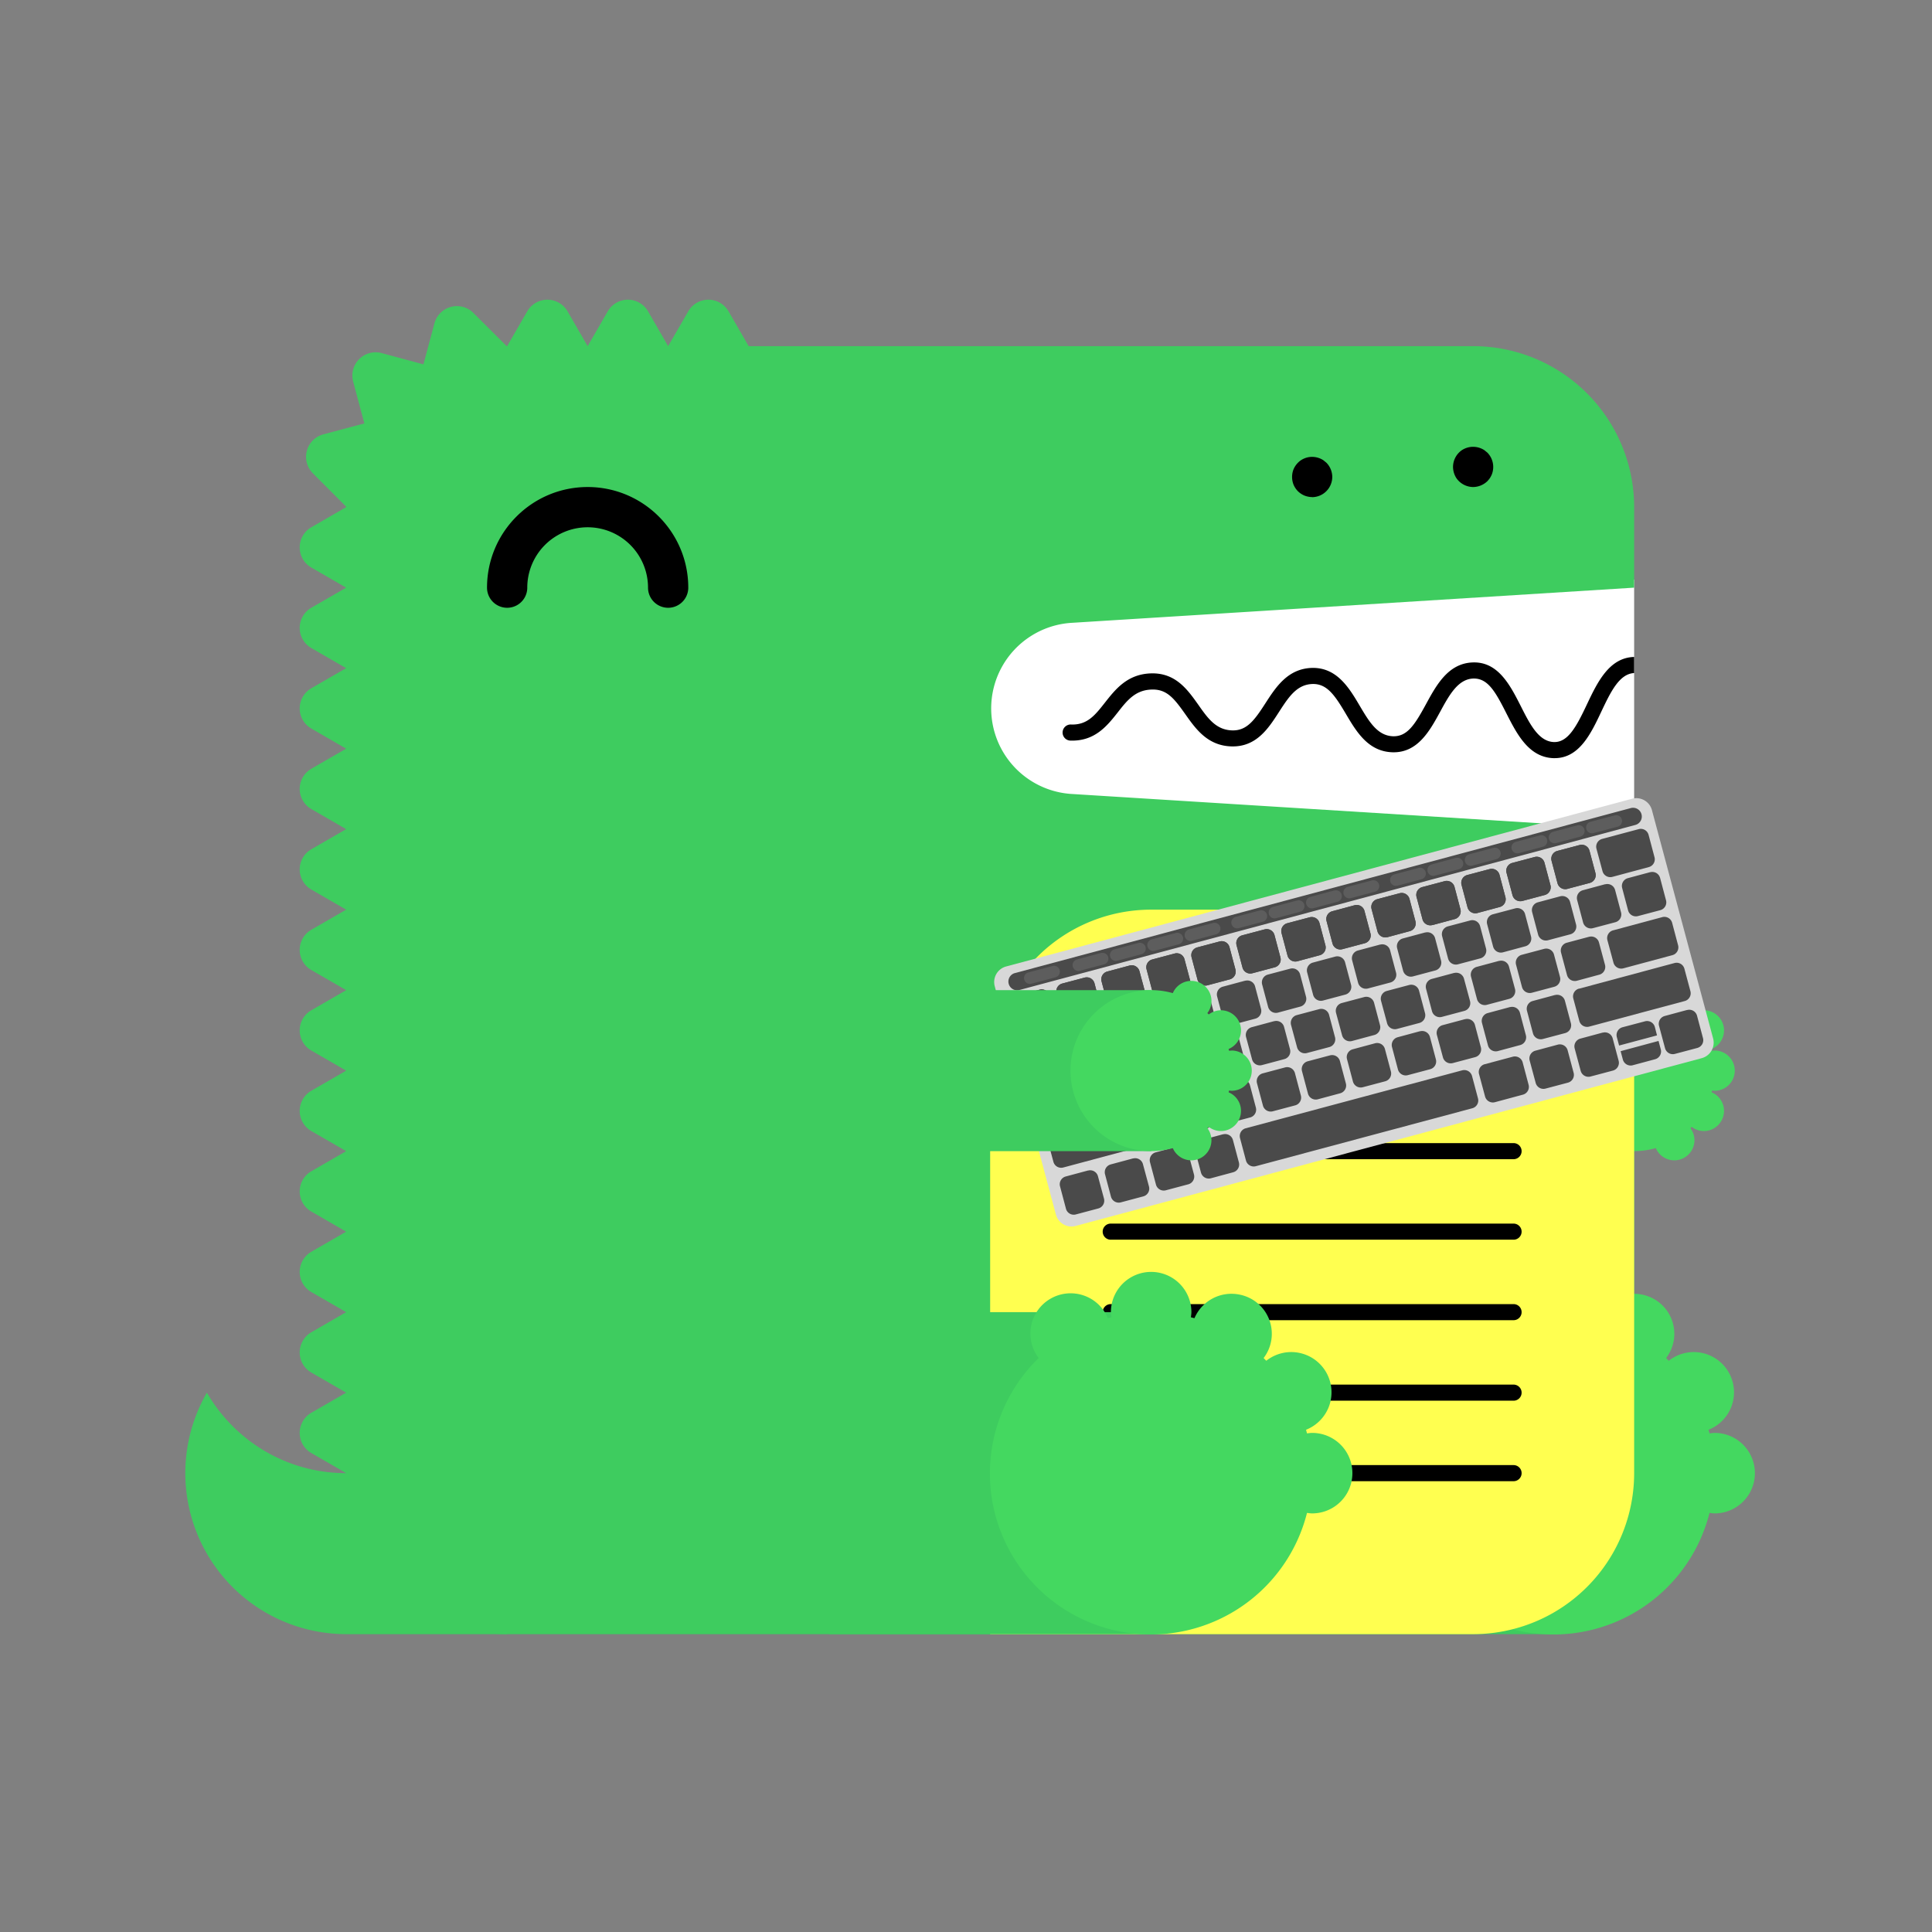 <svg viewBox="0 0 24 24" fill="none" xmlns="http://www.w3.org/2000/svg"><rect x="0" y="0" width="24" height="24" fill="#808080" stroke="none"/><path fill-rule="evenodd" clip-rule="evenodd" d="M11.9 7.2h8.4v3.4h-8.4V7.2Z" fill="#fff"/><path fill-rule="evenodd" clip-rule="evenodd" d="M4.3 18.3c-.74 0-1.384-.403-1.73-1a2 2 0 0 0 1.73 3h2v-2h-2Z" fill="#3ECC5F"/><path fill-rule="evenodd" clip-rule="evenodd" d="M13.298 7.738 20.3 7.3v-1a2 2 0 0 0-2-2h-9l-.25-.433a.289.289 0 0 0-.5 0L8.3 4.3l-.25-.433a.289.289 0 0 0-.5 0L7.3 4.3l-.25-.433a.289.289 0 0 0-.5 0L6.3 4.3h-.006l-.415-.414a.289.289 0 0 0-.482.13l-.137.51-.52-.14a.289.289 0 0 0-.353.354l.139.52-.51.136a.289.289 0 0 0-.13.483l.414.415V6.3l-.433.25a.289.289 0 0 0 0 .5l.433.25-.433.25a.289.289 0 0 0 0 .5l.433.25-.433.25a.289.289 0 0 0 0 .5l.433.25-.433.25a.289.289 0 0 0 0 .5l.433.25-.433.25a.289.289 0 0 0 0 .5l.433.25-.433.25a.289.289 0 0 0 0 .5l.433.25-.433.25a.289.289 0 0 0 0 .5l.433.25-.433.25a.289.289 0 0 0 0 .5l.433.25-.433.25a.289.289 0 0 0 0 .5l.433.25-.433.25a.289.289 0 0 0 0 .5l.433.25-.433.25a.289.289 0 0 0 0 .5l.433.25-.433.25a.289.289 0 0 0 0 .5l.433.25a2 2 0 0 0 2 2h12a2 2 0 0 0 2-2v-8l-7.002-.438a1.065 1.065 0 0 1 0-2.124Z" fill="#3ECC5F"/><path fill-rule="evenodd" clip-rule="evenodd" d="M16.3 20.3h3v-4h-3v4Z" fill="#3ECC5F"/><path fill-rule="evenodd" clip-rule="evenodd" d="M21.3 17.8c-.022 0-.043.004-.064.006l-.012-.045a.5.5 0 1 0-.494-.857 2.653 2.653 0 0 0-.033-.034.496.496 0 0 0-.299-.788.5.5 0 0 0-.56.293l-.044-.011c.002-.021.006-.042.006-.064a.5.5 0 0 0-1 0c0 .022.004.043.006.064l-.044.011a.5.5 0 1 0-.859.495 2 2 0 1 0 3.333 1.924c.021.002.042.006.064.006a.5.5 0 1 0 0-1Z" fill="#44D860"/><path fill-rule="evenodd" clip-rule="evenodd" d="M17.3 14.3h3v-2h-3v2Z" fill="#3ECC5F"/><path fill-rule="evenodd" clip-rule="evenodd" d="M21.3 13.55a.25.25 0 1 0 0-.5l-.032.003-.006-.022a.25.25 0 0 0-.096-.481.247.247 0 0 0-.15.052.665.665 0 0 0-.018-.017.247.247 0 0 0-.005-.308.25.25 0 0 0-.424.06 1 1 0 1 0 0 1.925.25.25 0 0 0 .48-.098.247.247 0 0 0-.05-.149.665.665 0 0 0 .016-.017.247.247 0 0 0 .31-.005.25.25 0 0 0-.063-.424l.006-.022c.01.001.021.003.032.003Z" fill="#44D860"/><path fill-rule="evenodd" clip-rule="evenodd" d="M8.3 7.55a.25.25 0 0 1-.25-.25.75.75 0 0 0-1.5 0 .25.25 0 0 1-.5 0c0-.69.56-1.25 1.25-1.25s1.25.56 1.25 1.25a.25.25 0 0 1-.25.25Z" fill="#000"/><path fill-rule="evenodd" clip-rule="evenodd" d="M12.3 20.3h6a2 2 0 0 0 2-2v-7h-6a2 2 0 0 0-2 2v7Z" fill="#FFFF50"/><path fill-rule="evenodd" clip-rule="evenodd" d="M18.802 14.4h-5.004a.1.1 0 0 1 0-.2h5.004a.1.1 0 1 1 0 .2Zm0 2h-5.004a.1.1 0 0 1 0-.2h5.004a.1.1 0 1 1 0 .2Zm0 2h-5.004a.1.1 0 0 1 0-.2h5.004a.1.1 0 1 1 0 .2Zm0-4.981h-5.004a.1.1 0 0 1 0-.2h5.004a.1.1 0 1 1 0 .2Zm0 1.981h-5.004a.1.1 0 0 1 0-.2h5.004a.1.1 0 1 1 0 .2Zm0 2h-5.004a.1.1 0 0 1 0-.2h5.004a.1.1 0 1 1 0 .2ZM20.3 8.161h-.003c-.31.01-.456.32-.585.592-.134.285-.238.47-.409.465-.189-.007-.297-.22-.411-.446-.132-.26-.282-.554-.596-.543-.305.01-.452.28-.581.517-.138.253-.232.406-.412.4-.193-.008-.295-.181-.414-.382-.132-.224-.285-.475-.593-.467-.3.01-.447.239-.577.44-.137.213-.233.343-.416.336-.198-.007-.3-.151-.417-.318-.133-.187-.282-.4-.59-.39-.293.01-.44.198-.57.363-.123.156-.219.28-.422.272a.1.1 0 0 0-.008.2c.302.01.455-.18.588-.349.117-.15.219-.278.419-.285.192-.008.283.111.42.304.13.184.276.392.572.402.31.01.46-.221.592-.426.119-.184.22-.342.415-.349.18-.006.277.135.415.368.13.22.276.47.579.48.312.01.463-.262.594-.503.114-.21.222-.406.412-.413.18-.004.273.16.411.433.13.255.276.544.583.556h.017c.306 0 .452-.308.58-.58.114-.24.222-.468.407-.477v-.2Z" fill="#000"/><path fill-rule="evenodd" clip-rule="evenodd" d="M10.3 20.3h4v-4h-4v4Z" fill="#3ECC5F"/><path d="m20.276 9.922-7.778 2.084a.2.2 0 0 0-.141.245l.76 2.837a.2.2 0 0 0 .245.141l7.777-2.084a.2.2 0 0 0 .142-.245l-.76-2.836a.2.2 0 0 0-.245-.142Z" fill="#D8D8D8"/><path d="m14.845 13.56-.278.074a.1.1 0 0 0-.07.122l.074.279a.1.1 0 0 0 .122.07l.279-.074a.1.1 0 0 0 .07-.123l-.074-.278a.1.1 0 0 0-.123-.07ZM15.404 13.41l-.278.074a.1.1 0 0 0-.07.123l.074.278a.1.1 0 0 0 .122.07l.279-.074a.1.1 0 0 0 .07-.122l-.074-.279a.1.1 0 0 0-.123-.07ZM15.963 13.26l-.278.074a.1.1 0 0 0-.07.123l.074.278a.1.1 0 0 0 .122.07l.279-.074a.1.1 0 0 0 .07-.122l-.074-.279a.1.1 0 0 0-.123-.07ZM16.522 13.11l-.278.074a.1.1 0 0 0-.07.123l.074.278a.1.1 0 0 0 .122.071l.279-.075a.1.1 0 0 0 .07-.122l-.074-.278a.1.1 0 0 0-.123-.071ZM17.081 12.96l-.278.075a.1.1 0 0 0-.07.122l.074.279a.1.1 0 0 0 .122.07l.279-.074a.1.1 0 0 0 .07-.123l-.074-.278a.1.1 0 0 0-.123-.071ZM17.64 12.81l-.278.075a.1.1 0 0 0-.07.122l.074.279a.1.1 0 0 0 .122.07l.279-.074a.1.1 0 0 0 .07-.123l-.074-.278a.1.1 0 0 0-.123-.07ZM18.2 12.66l-.28.075a.1.1 0 0 0-.07.123l.075.278a.1.1 0 0 0 .122.07l.279-.074a.1.1 0 0 0 .07-.122l-.074-.279a.1.1 0 0 0-.123-.07ZM18.758 12.51l-.278.075a.1.1 0 0 0-.07.123l.074.278a.1.1 0 0 0 .122.071l.279-.075a.1.1 0 0 0 .07-.122l-.074-.279a.1.1 0 0 0-.123-.07ZM19.317 12.36l-.278.075a.1.1 0 0 0-.07.123l.074.278a.1.1 0 0 0 .122.071l.279-.074a.1.1 0 0 0 .07-.123l-.074-.278a.1.1 0 0 0-.123-.071Z" fill="#4A4A4A"/><path fill-rule="evenodd" clip-rule="evenodd" d="m13.082 14.032 1.187-.318a.1.1 0 0 1 .122.07l.075.279a.1.1 0 0 1-.07.122l-1.187.318a.1.1 0 0 1-.123-.07l-.075-.279a.1.1 0 0 1 .071-.122Zm6.533-1.75 1.187-.319a.1.1 0 0 1 .122.07l.075.28a.1.1 0 0 1-.07.122l-1.188.318a.1.1 0 0 1-.122-.07l-.075-.28a.1.1 0 0 1 .071-.122ZM12.78 12.903l.453-.121a.1.1 0 0 1 .122.07l.075.279a.1.1 0 0 1-.07.122l-.454.121a.1.1 0 0 1-.122-.07l-.075-.279a.1.1 0 0 1 .07-.122Z" fill="#4A4A4A"/><path d="m13.792 12.632-.279.074a.1.1 0 0 0-.07.123l.074.278a.1.1 0 0 0 .123.071l.278-.075a.1.1 0 0 0 .07-.122l-.074-.278a.1.1 0 0 0-.122-.071ZM14.35 12.482l-.278.075a.1.1 0 0 0-.07.122l.074.279a.1.1 0 0 0 .123.07l.278-.074a.1.1 0 0 0 .07-.123l-.074-.278a.1.1 0 0 0-.122-.071ZM14.91 12.332l-.279.075a.1.1 0 0 0-.07.122l.074.279a.1.1 0 0 0 .123.07l.278-.074a.1.1 0 0 0 .07-.123l-.074-.278a.1.1 0 0 0-.122-.07ZM15.469 12.182l-.279.075a.1.1 0 0 0-.07.123l.074.278a.1.1 0 0 0 .123.07l.278-.074a.1.1 0 0 0 .07-.122l-.074-.279a.1.1 0 0 0-.122-.07ZM16.028 12.033l-.279.074a.1.1 0 0 0-.07.123l.074.278a.1.1 0 0 0 .123.071l.278-.075a.1.1 0 0 0 .07-.122l-.074-.279a.1.1 0 0 0-.122-.07ZM16.587 11.883l-.279.075a.1.1 0 0 0-.07.122l.074.278a.1.1 0 0 0 .123.071l.278-.074a.1.1 0 0 0 .07-.123l-.074-.278a.1.1 0 0 0-.122-.071ZM17.146 11.733l-.279.075a.1.1 0 0 0-.07.122l.074.279a.1.1 0 0 0 .123.07l.278-.074a.1.1 0 0 0 .07-.123l-.074-.278a.1.1 0 0 0-.122-.07ZM17.705 11.583l-.279.075a.1.1 0 0 0-.07.122l.074.279a.1.1 0 0 0 .123.07l.278-.074a.1.1 0 0 0 .07-.123l-.074-.278a.1.1 0 0 0-.122-.07ZM18.264 11.434l-.279.074a.1.1 0 0 0-.07.123l.074.278a.1.1 0 0 0 .122.07l.279-.074a.1.1 0 0 0 .07-.122l-.074-.279a.1.1 0 0 0-.122-.07ZM18.823 11.284l-.279.074a.1.1 0 0 0-.07.123l.074.278a.1.1 0 0 0 .123.071l.278-.075a.1.1 0 0 0 .07-.122l-.074-.278a.1.1 0 0 0-.122-.071ZM19.382 11.134l-.279.075a.1.1 0 0 0-.07.122l.074.279a.1.1 0 0 0 .123.07l.278-.074a.1.1 0 0 0 .07-.123l-.074-.278a.1.1 0 0 0-.122-.071ZM19.94 10.984l-.278.075a.1.1 0 0 0-.07.122l.074.279a.1.1 0 0 0 .122.07l.279-.074a.1.1 0 0 0 .07-.123l-.074-.278a.1.1 0 0 0-.122-.07ZM20.5 10.834l-.279.075a.1.1 0 0 0-.07.122l.074.279a.1.1 0 0 0 .122.07l.279-.074a.1.1 0 0 0 .07-.122l-.074-.279a.1.1 0 0 0-.122-.07Z" fill="#4A4A4A"/><path fill-rule="evenodd" clip-rule="evenodd" d="m20.483 10.771-.454.122a.1.1 0 0 1-.122-.071l-.075-.278a.1.1 0 0 1 .071-.123l.453-.121a.1.1 0 0 1 .123.07l.074.279a.1.1 0 0 1-.07.122Z" fill="#4A4A4A"/><path d="m19.47 11.042.279-.074a.1.1 0 0 0 .07-.123l-.074-.278a.1.1 0 0 0-.122-.07l-.279.074a.1.1 0 0 0-.07.122l.074.279a.1.1 0 0 0 .123.07ZM18.912 11.192l.278-.074a.1.1 0 0 0 .07-.123l-.074-.278a.1.1 0 0 0-.122-.071l-.279.074a.1.1 0 0 0-.07.123l.074.278a.1.1 0 0 0 .122.071ZM18.352 11.342l.279-.075a.1.1 0 0 0 .07-.122l-.074-.279a.1.1 0 0 0-.122-.07l-.279.074a.1.1 0 0 0-.07.123l.074.278a.1.1 0 0 0 .122.071ZM17.794 11.492l.278-.075a.1.1 0 0 0 .07-.122l-.074-.279a.1.1 0 0 0-.122-.07l-.279.074a.1.1 0 0 0-.07.123l.074.278a.1.1 0 0 0 .123.07ZM17.235 11.642l.278-.075a.1.1 0 0 0 .07-.123l-.074-.278a.1.1 0 0 0-.122-.07l-.279.074a.1.1 0 0 0-.07.122l.074.279a.1.1 0 0 0 .123.07ZM16.676 11.791l.278-.074a.1.1 0 0 0 .07-.123l-.074-.278a.1.1 0 0 0-.122-.071l-.279.075a.1.1 0 0 0-.07.122l.074.279a.1.1 0 0 0 .123.07ZM16.117 11.941l.278-.075a.1.1 0 0 0 .07-.122l-.074-.278a.1.1 0 0 0-.122-.071l-.279.074a.1.1 0 0 0-.07.123l.074.278a.1.1 0 0 0 .123.071ZM15.558 12.09l.278-.074a.1.1 0 0 0 .07-.122l-.074-.279a.1.1 0 0 0-.122-.07l-.279.074a.1.1 0 0 0-.07.123l.074.278a.1.1 0 0 0 .123.07ZM14.999 12.24l.278-.074a.1.1 0 0 0 .07-.123l-.074-.278a.1.1 0 0 0-.122-.07l-.279.074a.1.1 0 0 0-.07.122l.074.279a.1.1 0 0 0 .123.07ZM14.44 12.39l.278-.074a.1.1 0 0 0 .07-.123l-.074-.278a.1.1 0 0 0-.122-.07l-.279.074a.1.1 0 0 0-.07.122l.074.279a.1.1 0 0 0 .123.07ZM13.88 12.54l.28-.074a.1.1 0 0 0 .07-.123l-.075-.278a.1.1 0 0 0-.122-.071l-.279.075a.1.1 0 0 0-.07.122l.074.278a.1.1 0 0 0 .123.071ZM13.322 12.69l.278-.075a.1.1 0 0 0 .07-.122l-.074-.279a.1.1 0 0 0-.122-.07l-.279.074a.1.1 0 0 0-.07.123l.074.278a.1.1 0 0 0 .123.071ZM12.763 12.84l.278-.075a.1.1 0 0 0 .071-.122l-.075-.279a.1.1 0 0 0-.122-.07l-.278.074a.1.1 0 0 0-.071.123l.074.278a.1.1 0 0 0 .123.07Z" fill="#4A4A4A"/><path d="m19.47 11.042.279-.074a.1.1 0 0 0 .07-.123l-.074-.278a.1.1 0 0 0-.122-.07l-.279.074a.1.1 0 0 0-.07.122l.074.279a.1.1 0 0 0 .123.07ZM18.912 11.192l.278-.074a.1.1 0 0 0 .07-.123l-.074-.278a.1.1 0 0 0-.122-.071l-.279.074a.1.1 0 0 0-.07.123l.074.278a.1.1 0 0 0 .122.071ZM18.352 11.342l.279-.075a.1.1 0 0 0 .07-.122l-.074-.279a.1.1 0 0 0-.122-.07l-.279.074a.1.1 0 0 0-.07.123l.074.278a.1.1 0 0 0 .122.071ZM17.794 11.492l.278-.075a.1.1 0 0 0 .07-.122l-.074-.279a.1.1 0 0 0-.122-.07l-.279.074a.1.1 0 0 0-.07.123l.074.278a.1.1 0 0 0 .123.07ZM17.235 11.642l.278-.075a.1.1 0 0 0 .07-.123l-.074-.278a.1.1 0 0 0-.122-.07l-.279.074a.1.1 0 0 0-.07.122l.074.279a.1.1 0 0 0 .123.07ZM16.676 11.791l.278-.074a.1.1 0 0 0 .07-.123l-.074-.278a.1.1 0 0 0-.122-.071l-.279.075a.1.1 0 0 0-.07.122l.074.279a.1.1 0 0 0 .123.07ZM16.117 11.941l.278-.075a.1.1 0 0 0 .07-.122l-.074-.278a.1.1 0 0 0-.122-.071l-.279.074a.1.1 0 0 0-.07.123l.074.278a.1.1 0 0 0 .123.071ZM15.558 12.09l.278-.074a.1.1 0 0 0 .07-.122l-.074-.279a.1.1 0 0 0-.122-.07l-.279.074a.1.1 0 0 0-.07.123l.074.278a.1.1 0 0 0 .123.07ZM14.999 12.24l.278-.074a.1.1 0 0 0 .07-.123l-.074-.278a.1.1 0 0 0-.122-.07l-.279.074a.1.1 0 0 0-.07.122l.074.279a.1.1 0 0 0 .123.07ZM14.44 12.39l.278-.074a.1.1 0 0 0 .07-.123l-.074-.278a.1.1 0 0 0-.122-.07l-.279.074a.1.1 0 0 0-.07.122l.074.279a.1.1 0 0 0 .123.07ZM13.88 12.54l.28-.074a.1.1 0 0 0 .07-.123l-.075-.278a.1.1 0 0 0-.122-.071l-.279.075a.1.1 0 0 0-.07.122l.074.278a.1.1 0 0 0 .123.071ZM13.322 12.69l.278-.075a.1.1 0 0 0 .07-.122l-.074-.279a.1.1 0 0 0-.122-.07l-.279.074a.1.1 0 0 0-.07.123l.074.278a.1.1 0 0 0 .123.071ZM12.763 12.84l.278-.075a.1.1 0 0 0 .071-.122l-.075-.279a.1.1 0 0 0-.122-.07l-.278.074a.1.1 0 0 0-.071.123l.074.278a.1.1 0 0 0 .123.07Z" fill="#4A4A4A"/><path fill-rule="evenodd" clip-rule="evenodd" d="m12.93 13.462.645-.173a.1.1 0 0 1 .122.07l.075.28a.1.1 0 0 1-.07.122l-.646.173a.1.1 0 0 1-.123-.071l-.074-.278a.1.1 0 0 1 .07-.123Z" fill="#4A4A4A"/><path d="m14.151 13.135-.278.074a.1.1 0 0 0-.071.123l.075.278a.1.1 0 0 0 .122.07l.279-.074a.1.1 0 0 0 .07-.122l-.074-.279a.1.1 0 0 0-.123-.07ZM14.71 12.985l-.278.074a.1.1 0 0 0-.071.123l.075.278a.1.1 0 0 0 .122.071l.279-.075a.1.1 0 0 0 .07-.122l-.074-.278a.1.1 0 0 0-.123-.071ZM15.27 12.835l-.28.075a.1.1 0 0 0-.07.122l.075.279a.1.1 0 0 0 .122.07l.279-.074a.1.1 0 0 0 .07-.123l-.074-.278a.1.1 0 0 0-.123-.071ZM15.828 12.685l-.278.075a.1.1 0 0 0-.071.122l.075.279a.1.1 0 0 0 .122.07l.278-.074a.1.1 0 0 0 .071-.123l-.074-.278a.1.1 0 0 0-.123-.07ZM16.387 12.536l-.278.074a.1.1 0 0 0-.071.123l.075.278a.1.1 0 0 0 .122.07l.279-.074a.1.1 0 0 0 .07-.122l-.074-.279a.1.1 0 0 0-.123-.07ZM16.946 12.386l-.278.074a.1.1 0 0 0-.071.123l.075.278a.1.1 0 0 0 .122.071l.279-.075a.1.1 0 0 0 .07-.122l-.074-.279a.1.1 0 0 0-.123-.07ZM17.505 12.236l-.278.074a.1.1 0 0 0-.071.123l.075.278a.1.1 0 0 0 .122.071l.278-.074a.1.1 0 0 0 .071-.123l-.074-.278a.1.1 0 0 0-.123-.071ZM18.064 12.086l-.279.075a.1.1 0 0 0-.07.122l.074.279a.1.1 0 0 0 .123.07l.278-.074a.1.1 0 0 0 .071-.123l-.075-.278a.1.1 0 0 0-.122-.07ZM18.623 11.936l-.279.075a.1.1 0 0 0-.07.123l.074.278a.1.1 0 0 0 .123.07l.278-.074a.1.1 0 0 0 .071-.122l-.075-.279a.1.1 0 0 0-.122-.07ZM19.182 11.787l-.278.074a.1.1 0 0 0-.071.123l.074.278a.1.1 0 0 0 .123.07l.278-.074a.1.1 0 0 0 .071-.122l-.075-.279a.1.1 0 0 0-.122-.07ZM19.74 11.637l-.277.074a.1.1 0 0 0-.071.123l.074.278a.1.1 0 0 0 .123.071l.278-.075a.1.1 0 0 0 .071-.122l-.075-.279a.1.1 0 0 0-.122-.07Z" fill="#4A4A4A"/><path fill-rule="evenodd" clip-rule="evenodd" d="m20.039 11.557.61-.164a.1.1 0 0 1 .123.071l.074.279a.1.1 0 0 1-.07.122l-.61.164a.1.1 0 0 1-.123-.071l-.075-.278a.1.1 0 0 1 .07-.123h.001Z" fill="#4A4A4A"/><path d="m13.517 14.54-.279.075a.1.1 0 0 0-.07.122l.074.279a.1.1 0 0 0 .123.07l.278-.074a.1.1 0 0 0 .071-.123l-.075-.278a.1.1 0 0 0-.122-.07ZM14.076 14.39l-.279.075a.1.1 0 0 0-.07.122l.074.279a.1.1 0 0 0 .123.07l.278-.074a.1.1 0 0 0 .071-.123l-.075-.278a.1.1 0 0 0-.122-.07ZM14.635 14.24l-.279.075a.1.1 0 0 0-.07.123l.074.278a.1.1 0 0 0 .123.07l.278-.074a.1.1 0 0 0 .071-.122l-.075-.279a.1.1 0 0 0-.122-.07ZM15.194 14.09l-.279.075a.1.1 0 0 0-.07.123l.074.278a.1.1 0 0 0 .123.071l.278-.075a.1.1 0 0 0 .07-.122l-.074-.278a.1.1 0 0 0-.122-.071Z" fill="#4A4A4A"/><path fill-rule="evenodd" clip-rule="evenodd" d="m15.474 14.016 2.69-.72a.1.1 0 0 1 .122.07l.074.278a.1.1 0 0 1-.07.123l-2.69.72a.1.1 0 0 1-.122-.07l-.074-.279a.1.1 0 0 1 .07-.122Zm2.97-.796.348-.093a.1.1 0 0 1 .123.07l.074.279a.1.1 0 0 1-.07.122l-.349.094a.1.1 0 0 1-.122-.071l-.075-.279a.1.1 0 0 1 .07-.122Z" fill="#4A4A4A"/><path d="m19.351 12.977-.278.075a.1.1 0 0 0-.071.122l.075.279a.1.1 0 0 0 .122.07l.279-.074a.1.1 0 0 0 .07-.123l-.074-.278a.1.1 0 0 0-.123-.071ZM19.91 12.827l-.278.075a.1.1 0 0 0-.071.122l.075.279a.1.1 0 0 0 .122.07l.279-.074a.1.1 0 0 0 .07-.123l-.074-.278a.1.1 0 0 0-.123-.07ZM20.958 12.546l-.278.075a.1.1 0 0 0-.071.122l.075.279a.1.1 0 0 0 .122.07l.279-.074a.1.1 0 0 0 .07-.123l-.074-.278a.1.1 0 0 0-.123-.07ZM20.113 12.988l-.028-.104a.1.1 0 0 1 .07-.123l.28-.074a.1.1 0 0 1 .122.07l.027.105-.471.126ZM20.603 12.931l.028.105a.1.1 0 0 1-.07.122l-.279.075a.1.1 0 0 1-.122-.07l-.028-.105.471-.127ZM20.259 10.038l-7.652 2.05a.108.108 0 1 0 .057.21l7.65-2.05a.108.108 0 1 0-.055-.21Z" fill="#4A4A4A"/><path opacity=".136" d="m13.075 12-.3.08a.072.072 0 1 0 .037.14l.3-.08a.072.072 0 1 0-.037-.14ZM13.678 11.838l-.3.081a.072.072 0 1 0 .037.14l.3-.08a.072.072 0 1 0-.037-.14ZM14.142 11.714l-.3.08a.072.072 0 1 0 .037.14l.3-.08a.072.072 0 1 0-.037-.14ZM14.606 11.59l-.3.08a.072.072 0 0 0 .038.14l.3-.08a.072.072 0 0 0-.038-.14ZM15.07 11.465l-.3.081a.072.072 0 0 0 .037.14l.3-.08a.072.072 0 0 0-.037-.14ZM15.65 11.31l-.3.08a.072.072 0 0 0 .037.14l.3-.08a.072.072 0 1 0-.037-.14ZM16.114 11.186l-.3.08a.072.072 0 0 0 .037.14l.3-.08a.072.072 0 1 0-.038-.14ZM16.578 11.061l-.3.081a.072.072 0 1 0 .037.14l.3-.08a.072.072 0 1 0-.037-.14ZM17.042 10.937l-.3.08a.072.072 0 0 0 .038.14l.3-.08a.072.072 0 1 0-.037-.14ZM17.622 10.782l-.3.08a.072.072 0 0 0 .037.14l.3-.08a.072.072 0 0 0-.038-.14ZM18.086 10.657l-.3.081a.072.072 0 0 0 .037.14l.3-.08a.072.072 0 0 0-.037-.14ZM18.55 10.533l-.3.08a.072.072 0 0 0 .038.14l.3-.08a.072.072 0 1 0-.037-.14ZM19.13 10.378l-.3.08a.072.072 0 1 0 .037.14l.3-.08a.072.072 0 1 0-.038-.14ZM19.594 10.253l-.301.08a.072.072 0 1 0 .037.14l.301-.08a.072.072 0 1 0-.037-.14ZM20.058 10.129l-.301.08a.072.072 0 0 0 .037.14l.302-.08a.072.072 0 0 0-.038-.14Z" fill="#D8D8D8"/><path fill-rule="evenodd" clip-rule="evenodd" d="M16.3 17.8c-.022 0-.043.004-.064.006l-.012-.045a.5.5 0 1 0-.494-.857 2.653 2.653 0 0 0-.033-.034.496.496 0 0 0-.299-.788.5.5 0 0 0-.56.293l-.044-.011c.002-.021.006-.042.006-.064a.5.5 0 0 0-1 0c0 .022.004.043.006.064l-.044.011a.5.5 0 1 0-.859.495 2 2 0 1 0 3.333 1.924c.021.002.042.006.064.006a.5.5 0 1 0 0-1Z" fill="#44D860"/><path fill-rule="evenodd" clip-rule="evenodd" d="M10.3 14.3h4v-2h-4v2Z" fill="#3ECC5F"/><path fill-rule="evenodd" clip-rule="evenodd" d="M15.3 13.55a.25.25 0 1 0 0-.5l-.032.003-.006-.022a.25.25 0 0 0-.096-.481.247.247 0 0 0-.15.052.665.665 0 0 0-.018-.017.247.247 0 0 0-.005-.308.25.25 0 0 0-.424.06 1 1 0 1 0 0 1.925.25.25 0 0 0 .48-.098.247.247 0 0 0-.05-.149.665.665 0 0 0 .016-.017.247.247 0 0 0 .31-.005.25.25 0 0 0-.063-.424l.006-.022c.01.001.021.003.032.003Z" fill="#44D860"/><path fill-rule="evenodd" clip-rule="evenodd" d="M16.3 6.175a.272.272 0 0 1-.096-.019.26.26 0 0 1-.081-.054.263.263 0 0 1-.054-.081.261.261 0 0 1 0-.192.263.263 0 0 1 .092-.112.26.26 0 0 1 .09-.037.257.257 0 0 1 .188.037l.038.031a.255.255 0 0 1 .073.177.253.253 0 0 1-.154.231.256.256 0 0 1-.096.02Zm2-.125a.255.255 0 0 1-.208-.11.261.261 0 0 1-.042-.139.255.255 0 0 1 .11-.209.26.26 0 0 1 .091-.037.257.257 0 0 1 .188.037l.038.031a.255.255 0 0 1 .054.273.355.355 0 0 1-.023.043.368.368 0 0 1-.031.038.259.259 0 0 1-.177.073Z" fill="#000"/></svg>
